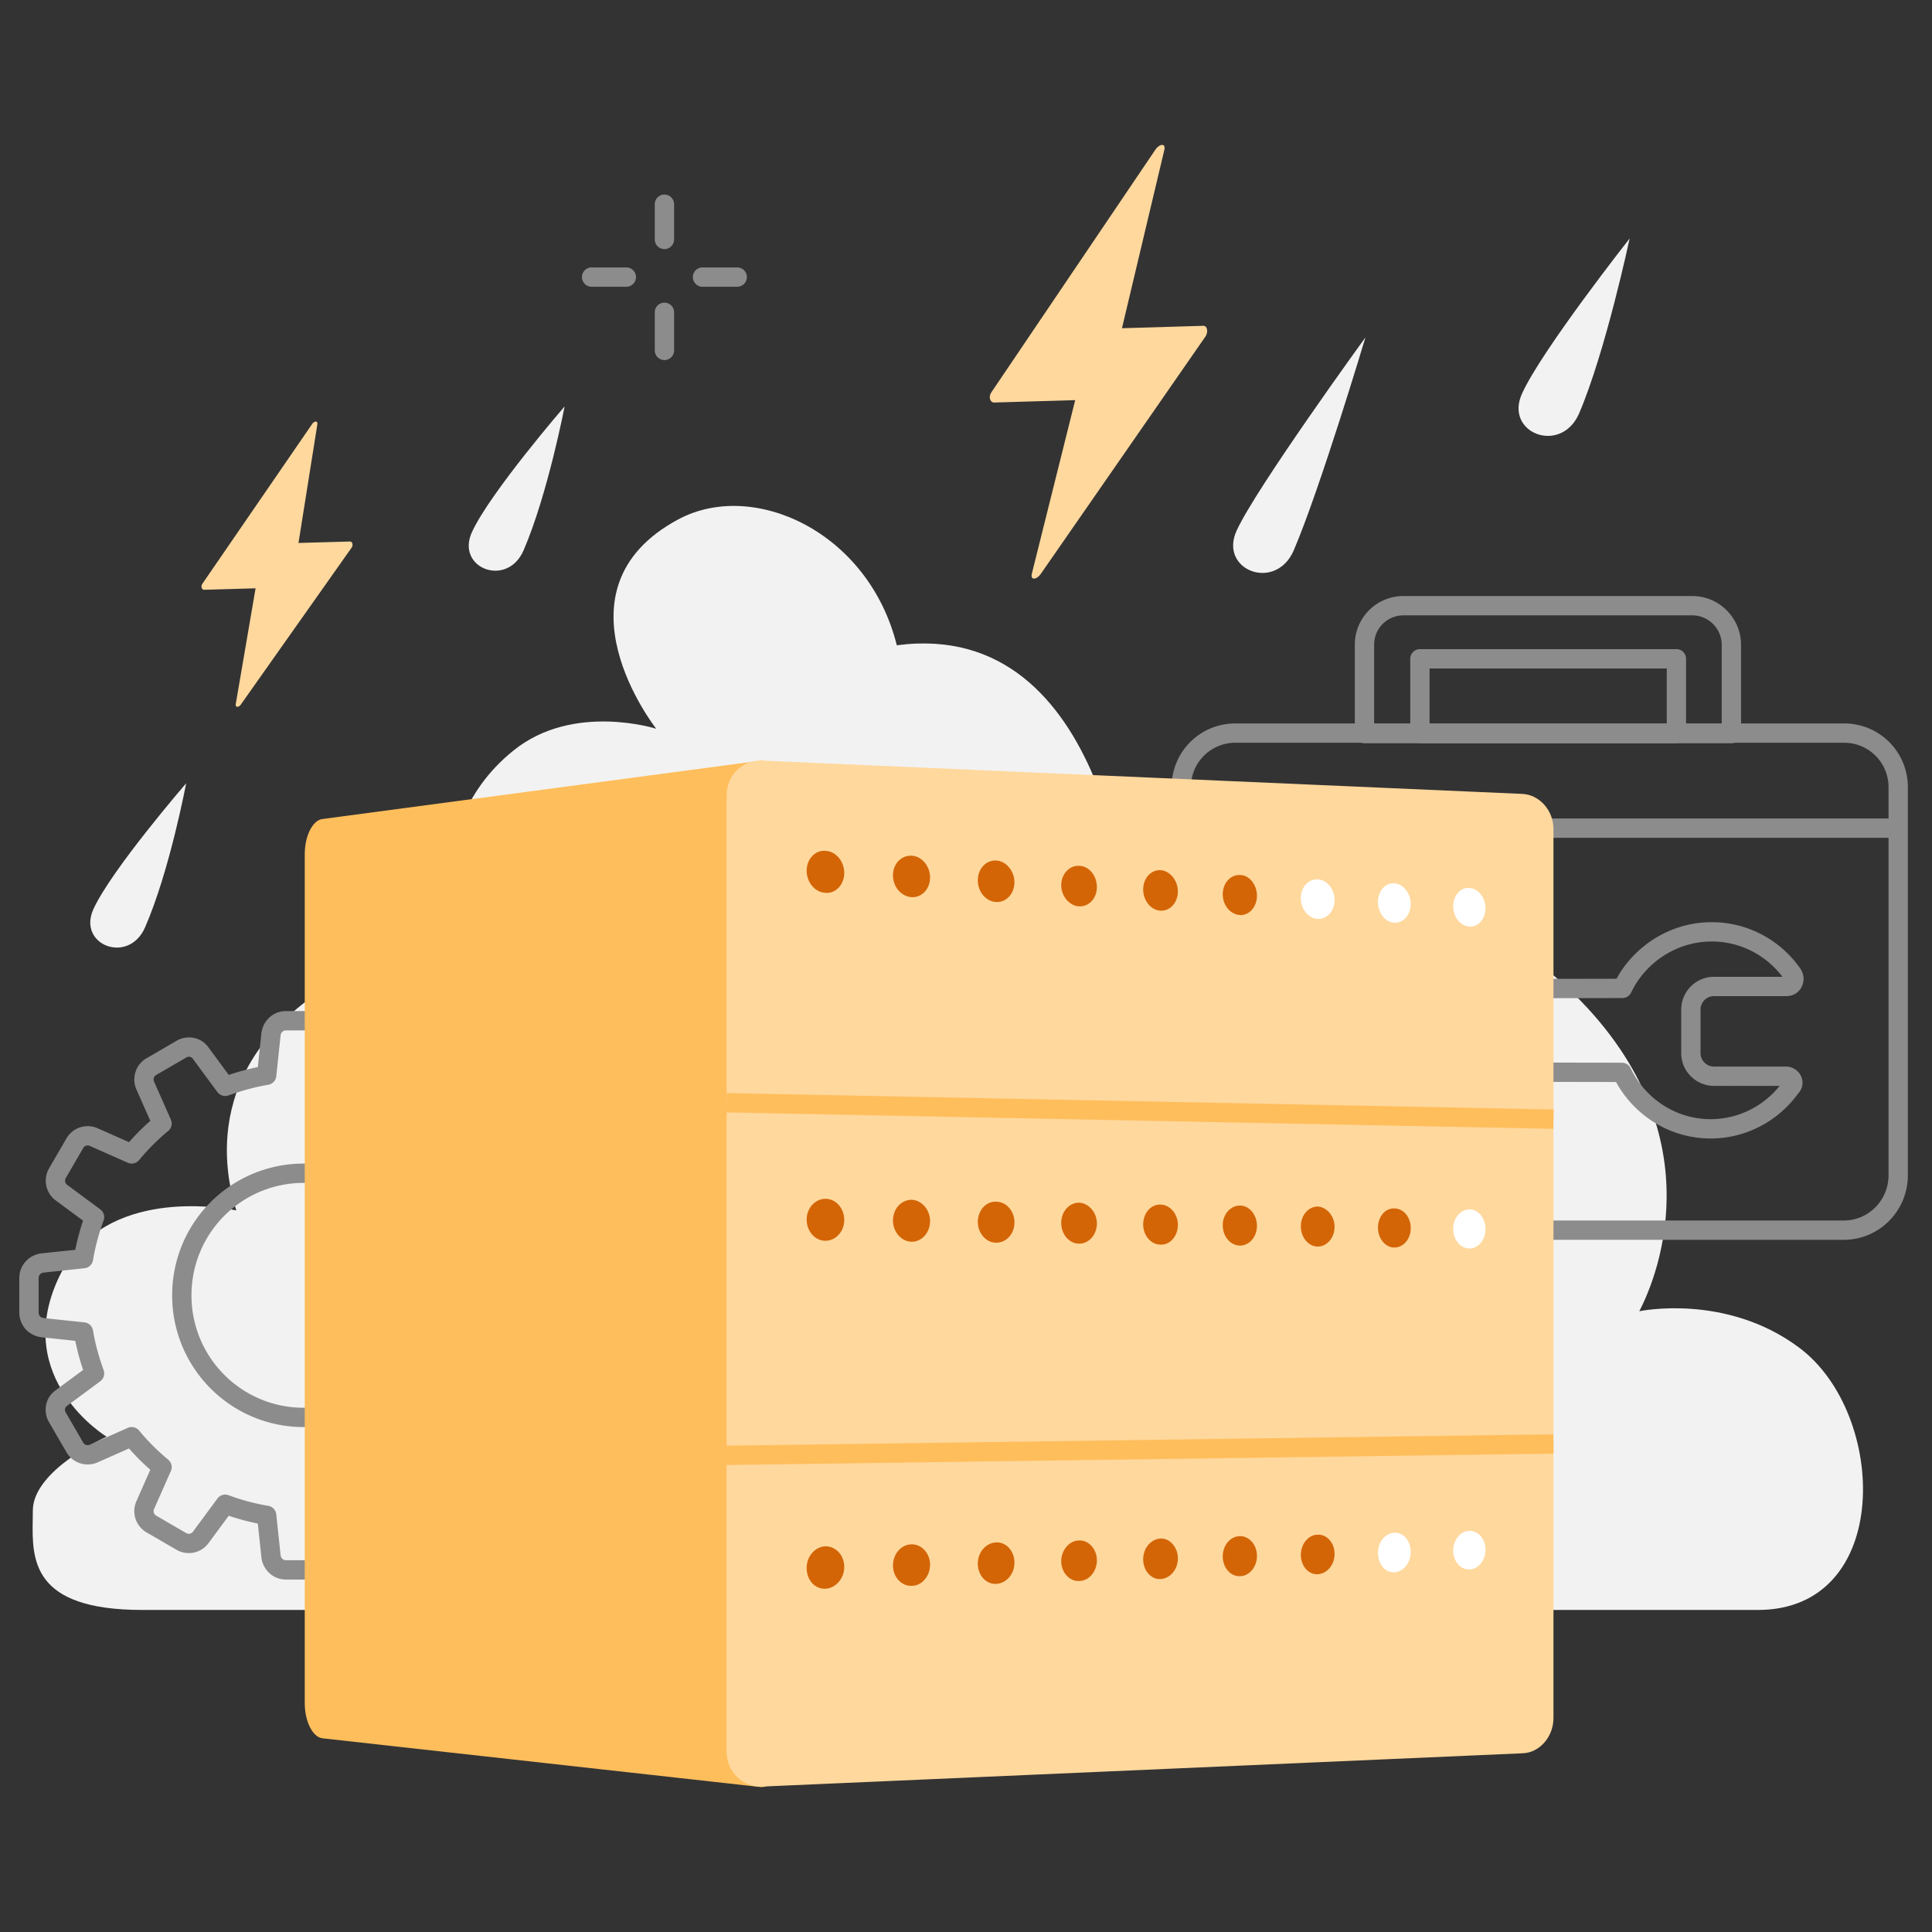 <svg xmlns="http://www.w3.org/2000/svg" width="400" height="400" fill="none" viewBox="0 0 400 400"><rect x="0" y="0" width="400" height="400" fill="#333333" stroke="none"/><path fill="#F2F2F2" fill-rule="evenodd" d="M315.141 81.442c4.093-8.992 22.26-32.072 22.26-32.072s-4.991 23.48-10.481 36.268c-3.793 8.593-15.572 3.997-11.779-4.196m-59.093 28.375c4.092-8.892 26.651-39.965 26.651-39.965s-9.383 31.373-14.873 44.162c-3.793 8.592-15.572 3.996-11.778-4.197M38.541 162.17s-15.372 17.785-19.165 25.978c-3.494 7.493 7.287 11.689 10.68 3.796 5.091-11.69 8.485-29.774 8.485-29.774m-9.084 171.153h334.495c27.95 0 26.952-40.665 8.485-54.353-15.173-11.29-33.04-7.494-33.04-7.494 3.893-7.493 16.57-38.666-16.371-68.34-25.054-22.58-89.039-10.591-89.039-10.591s-3.992-64.843-48.312-58.948c-5.89-23.58-29.746-34.37-45.218-26.078-27.251 14.588-4.592 43.363-4.592 43.363s-17.169-5.496-29.547 4.496c-21.46 17.285-10.78 45.56-10.78 45.56s-9.683-6.395-22.66.4c-32.34 16.885-26.152 42.263-23.956 49.257-5.59-1.099-28.448-3.997-36.833 14.087-9.683 20.882 9.982 32.772 9.982 32.772S6.798 304.348 6.798 312.74c0 .595-.01 1.209-.02 1.835-.142 8.224-.322 18.748 22.68 18.748" clip-rule="evenodd"/><path fill="#8C8C8C" fill-rule="evenodd" d="M353.492 190.948c8.01-.329 15.134 3.627 19.294 9.654l.042.063c1.459 2.295.048 5.571-2.986 5.571H354.87a2.795 2.795 0 0 0-2.792 2.796v8.992a2.795 2.795 0 0 0 2.792 2.796h14.873a3.47 3.47 0 0 1 3.121 1.938 3.2 3.2 0 0 1-.6 3.668c-4.06 5.614-10.693 9.285-18.093 9.285-8.446 0-15.78-4.755-19.589-11.692l-57.172-.098h-.003c-5.92-.001-10.956-4.117-11.081-10.353-.126-6.431 5.401-10.831 11.381-10.832h.002l56.973-.098c3.703-6.732 10.801-11.377 18.81-11.69m14.968 33.872c-3.375 4.203-8.562 6.891-14.289 6.891-7.272 0-13.581-4.313-16.562-10.552a2 2 0 0 0-1.802-1.138l-58.394-.1h-.003c-4.061 0-7.009-2.678-7.084-6.432m98.134 11.331h-13.59c-3.675 0-6.792-2.968-6.792-6.796v-8.992c0-3.673 2.963-6.796 6.792-6.796h14.163c-3.475-4.599-9.102-7.55-15.379-7.292l-.004.001c-6.919.269-13.056 4.506-15.941 10.552a2 2 0 0 1-1.802 1.139l-58.198.1c-4.2 0-7.456 2.995-7.383 6.753" clip-rule="evenodd"/><path fill="#8C8C8C" fill-rule="evenodd" d="M255.748 153.78a9.17 9.17 0 0 0-9.18 9.191v6.492H391v-6.492a9.167 9.167 0 0 0-9.18-9.191zM391 173.463H246.568V243.5a9.17 9.17 0 0 0 9.18 9.191H381.72c5.072 0 9.189-4.092 9.28-9.208zm-9.28 83.228H255.748c-7.295 0-13.18-5.893-13.18-13.191v-80.529c0-7.298 5.885-13.191 13.18-13.191H381.82c7.295 0 13.18 5.893 13.18 13.191v80.562c-.117 7.266-5.978 13.158-13.28 13.158" clip-rule="evenodd"/><path fill="#8C8C8C" fill-rule="evenodd" d="M280.5 133.497a10.055 10.055 0 0 1 10.085-10.093h59.792c5.614 0 10.085 4.61 10.085 10.093v18.384a2 2 0 0 1-2 2H282.5a2 2 0 0 1-2-2zm10.085-6.093a6.056 6.056 0 0 0-6.085 6.093v16.384h71.962v-16.384c0-3.309-2.715-6.093-6.085-6.093z" clip-rule="evenodd"/><path fill="#8C8C8C" fill-rule="evenodd" d="M291.979 136.396a2 2 0 0 1 2-2h53.104a2 2 0 0 1 2 2v15.486a2 2 0 0 1-2 2h-53.104a2 2 0 0 1-2-2zm4 2v11.486h49.104v-11.486z" clip-rule="evenodd"/><path fill="#F2F2F2" d="M116.899 84.14s-15.372 17.785-19.165 25.978c-3.494 7.493 7.287 11.69 10.681 3.797 4.991-11.59 8.484-29.774 8.484-29.774"/><path fill="#8C8C8C" fill-rule="evenodd" d="M54.125 213.88c.318-2.546 2.42-4.55 5.079-4.55h7.187c2.658 0 4.76 2.004 5.079 4.55l.004.037.741 7.006c2.076.417 4.094.966 6.024 1.616l4.21-5.703.01-.011a5.07 5.07 0 0 1 6.586-1.336l.012.007 6.176 3.59.007.003c2.313 1.328 3.117 4.128 2.137 6.417l-.01.022-2.89 6.53a49 49 0 0 1 4.41 4.414l6.521-2.891.022-.01c2.29-.982 5.089-.175 6.415 2.139l.004.006 3.575 6.164c1.293 2.131.846 5.099-1.35 6.643l-5.686 4.207a51 51 0 0 1 1.623 6.026l6.999.741-.21 1.989.248-1.984c2.503.313 4.581 2.4 4.447 5.137v7.138c0 .726-.139 1.528-.49 2.252a4.92 4.92 0 0 1-4.008 2.836l-6.985.74a49 49 0 0 1-1.615 6.033l5.71 4.224a5.08 5.08 0 0 1 1.335 6.588l-.007.012-3.586 6.183-.004.005c-1.325 2.315-4.125 3.122-6.415 2.14l-.022-.01-6.52-2.891a49 49 0 0 1-4.412 4.414l2.89 6.53.01.022c.98 2.289.177 5.089-2.136 6.416l-.007.004-6.157 3.579c-2.132 1.295-5.1.847-6.642-1.351l-4.202-5.69a51 51 0 0 1-6.017 1.623l-.74 7.008-.005.037c-.318 2.546-2.42 4.55-5.08 4.55h-7.186c-2.659 0-4.761-2.004-5.08-4.55q0-.019-.004-.037l-.74-7.007a49 49 0 0 1-6.024-1.615l-4.211 5.703-.009.011a5.07 5.07 0 0 1-6.586 1.336l-.012-.007-6.177-3.59-.007-.004c-2.313-1.327-3.116-4.127-2.136-6.416l.01-.022 2.89-6.53a49 49 0 0 1-4.41-4.414l-6.521 2.891-.023.01c-2.29.982-5.089.175-6.414-2.139l-.004-.006-3.575-6.164c-1.293-2.131-.847-5.099 1.35-6.643l5.686-4.207a51 51 0 0 1-1.623-6.026l-7-.741-.023-.003-.014-.002c-1.304-.163-2.398-.804-3.163-1.57a2 2 0 0 1-.122-.134C4.514 274.257 4 273.118 4 271.777v-7.193c0-2.658 2-4.763 4.547-5.082l.037-.005 6.998-.741c.416-2.079.965-4.1 1.615-6.033l-5.71-4.224a5.08 5.08 0 0 1-1.335-6.588l.007-.012 3.59-6.19c1.327-2.314 4.126-3.12 6.415-2.138l.023.01 6.52 2.891a49 49 0 0 1 4.411-4.414l-2.89-6.53-.01-.022c-.98-2.289-.177-5.089 2.137-6.416l6.164-3.583c2.131-1.295 5.099-.847 6.642 1.351l4.202 5.69a51 51 0 0 1 6.016-1.623l.742-7.008q0-.019.004-.037m62.441 49.593-8.462-.897a2 2 0 0 1-1.762-1.66c-.475-2.853-1.237-5.533-2.207-8.249a2 2 0 0 1 .695-2.28l6.887-5.096.05-.036c.367-.254.515-.849.234-1.305l-.026-.044-3.593-6.194-.007-.012a1.08 1.08 0 0 0-1.359-.456l-7.872 3.49a2 2 0 0 1-2.354-.555 45 45 0 0 0-6.02-6.026 2 2 0 0 1-.554-2.351l3.487-7.879a1.09 1.09 0 0 0-.456-1.365l-.012-.007-6.176-3.59-.005-.003a1.07 1.07 0 0 0-1.392.261q0 .002-.003.005l-5.082 6.882a2 2 0 0 1-2.304.688 45 45 0 0 0-8.219-2.201 2 2 0 0 1-1.66-1.762l-.895-8.47c-.087-.643-.577-1.031-1.108-1.031h-7.187c-.532 0-1.021.388-1.108 1.031l-.896 8.47a2 2 0 0 1-1.66 1.762c-2.85.475-5.526 1.238-8.24 2.209a2 2 0 0 1-2.282-.696l-5.091-6.894-.036-.05c-.254-.367-.846-.513-1.3-.234l-.043.026-6.2 3.604c-.475.271-.668.86-.456 1.365l3.487 7.879a2 2 0 0 1-.554 2.351 45 45 0 0 0-6.021 6.026 2 2 0 0 1-2.353.555l-7.872-3.49a1.08 1.08 0 0 0-1.36.456l-.006.012-3.587 6.182-.002.005a1.08 1.08 0 0 0 .26 1.398l.005.003 6.876 5.087a2 2 0 0 1 .686 2.302 45 45 0 0 0-2.199 8.227 2 2 0 0 1-1.762 1.66l-8.461.897c-.639.086-1.029.575-1.029 1.111v7.193c0 .237.072.475.277.745.22.197.49.33.752.366l8.461.897a2 2 0 0 1 1.762 1.66c.475 2.853 1.238 5.533 2.207 8.249a2 2 0 0 1-.694 2.28l-6.888 5.096-.05.036c-.366.254-.514.849-.234 1.305l.026.044 3.6 6.206c.272.476.859.667 1.36.456l7.872-3.49a2 2 0 0 1 2.353.555 45 45 0 0 0 6.02 6.026 2 2 0 0 1 .555 2.351l-3.487 7.879a1.09 1.09 0 0 0 .455 1.365l.012.007 6.177 3.59.004.002a1.07 1.07 0 0 0 1.392-.26l.003-.005 5.083-6.882a2 2 0 0 1 2.304-.688 45 45 0 0 0 8.218 2.201 2 2 0 0 1 1.66 1.762l.896 8.47c.087.643.576 1.031 1.108 1.031h7.187c.531 0 1.02-.388 1.108-1.031l.896-8.47a2 2 0 0 1 1.66-1.762c2.849-.475 5.526-1.238 8.24-2.209a2 2 0 0 1 2.282.696l5.09 6.894.037.05c.253.367.846.513 1.299.234l.044-.026 6.188-3.597.012-.007c.475-.271.667-.86.456-1.365l-3.487-7.879a2 2 0 0 1 .554-2.351 45 45 0 0 0 6.02-6.026 2 2 0 0 1 2.354-.555l7.872 3.49c.501.211 1.087.02 1.359-.456l.007-.012 3.586-6.182.003-.005a1.08 1.08 0 0 0-.265-1.401l-6.876-5.087a2 2 0 0 1-.687-2.302 45 45 0 0 0 2.199-8.227 2 2 0 0 1 1.762-1.66l8.485-.899.029-.003a.92.92 0 0 0 .749-.519l.039-.082c.033-.065.089-.245.089-.505v-7.193q0-.063.004-.125c.026-.424-.273-.897-.933-.986m-53.669-18.569c-12.868 0-23.254 10.393-23.254 23.278S50.03 291.46 62.897 291.46c12.882 0 23.347-10.403 23.255-23.264v-.014c0-12.885-10.386-23.278-23.255-23.278m-27.254 23.278c0-15.091 12.173-27.278 27.254-27.278 15.079 0 27.25 12.183 27.255 27.27.104 15.112-12.189 27.286-27.255 27.286-15.08 0-27.254-12.187-27.254-27.278" clip-rule="evenodd"/><path fill="#FFD89D" fill-rule="evenodd" d="m232.291 67.955 16.869-.5c.799 0 .998 1.2.499 2.098l-34.238 49.357c-.799 1.099-2.096 1.299-1.797-.1l8.984-35.968-16.869.5c-.799-.1-1.098-1.2-.5-2.099l34.039-50.356c.798-1.099 2.096-1.299 1.797.1zM61.799 112.414l10.68-.3c.5 0 .7.8.3 1.299L49.92 145.785c-.399.699-1.297.799-1.098-.1l4.093-23.879-10.68.3c-.5 0-.7-.8-.3-1.299l22.659-32.972c.4-.699 1.297-.799 1.098.1z" clip-rule="evenodd"/><path fill="#8C8C8C" fill-rule="evenodd" d="M137.562 40.278a2 2 0 0 1 2 2v7.294a2 2 0 0 1-4 0v-7.294a2 2 0 0 1 2-2m-17.072 17.09a2 2 0 0 1 2-2h7.187a2 2 0 0 1 0 4h-7.187a2 2 0 0 1-2-2m22.958 0a2 2 0 0 1 2-2h7.187a2 2 0 1 1 0 4h-7.187a2 2 0 0 1-2-2m-5.885 5.29a2 2 0 0 1 2 2v7.892a2 2 0 0 1-4 0v-7.893a2 2 0 0 1 2-2" clip-rule="evenodd"/><path fill="#FFBE5C" d="m66.79 359.9 90.736 10.091c2.296.2 4.292-3.097 4.292-7.193V164.67c0-4.196-1.896-7.393-4.292-7.193L66.79 169.566c-1.996.2-3.693 3.397-3.693 7.294v175.746c0 3.897 1.697 7.094 3.693 7.294"/><path fill="#FFD89D" d="m315.24 362.997-157.415 6.894c-4.092.2-7.387-3.097-7.387-7.193V164.67c0-4.196 3.295-7.393 7.387-7.193l157.415 6.894c3.494.199 6.389 3.397 6.389 7.293v184.04c0 3.896-2.895 7.194-6.389 7.293"/><path fill="#FFBE5C" fill-rule="evenodd" d="m321.589 233.713-171.19-3.397.079-4 171.191 3.397zm.067 67.241-174.184 2.398-.055-4 174.184-2.397z" clip-rule="evenodd"/><path fill="#D36507" fill-rule="evenodd" d="M170.901 184.852c2.096.2 3.893-1.698 3.893-4.096s-1.697-4.496-3.893-4.596c-2.096-.2-3.893 1.698-3.893 4.096s1.697 4.496 3.893 4.596m17.867.901c2.097.1 3.794-1.699 3.794-4.097 0-2.298-1.697-4.396-3.794-4.496-2.196-.1-3.893 1.699-3.893 4.097s1.797 4.396 3.893 4.496m21.262-3.097c0 2.397-1.696 4.196-3.793 4.096-2.096-.1-3.793-2.098-3.793-4.496s1.697-4.196 3.793-4.097c2.097.1 3.793 2.199 3.793 4.497m13.376 4.993c2.096.1 3.693-1.699 3.693-3.997 0-2.398-1.697-4.396-3.693-4.396-1.996-.1-3.693 1.699-3.693 3.997s1.697 4.296 3.693 4.396m20.463-3.095c0 2.298-1.597 4.096-3.593 3.996-1.997-.1-3.594-2.098-3.594-4.396s1.597-4.096 3.594-3.996c1.896.1 3.593 2.098 3.593 4.396m12.877 4.896c1.896.1 3.493-1.699 3.493-3.997s-1.597-4.296-3.493-4.296c-1.997-.1-3.594 1.698-3.594 3.996s1.597 4.197 3.594 4.297" clip-rule="evenodd"/><path fill="#FFF" fill-rule="evenodd" d="M272.817 190.248c1.897.1 3.494-1.599 3.494-3.897s-1.597-4.196-3.494-4.296-3.494 1.599-3.494 3.897 1.597 4.196 3.494 4.296m15.871.799c1.897.1 3.394-1.698 3.394-3.896s-1.497-4.097-3.394-4.297c-1.896-.1-3.394 1.599-3.394 3.897s1.498 4.196 3.394 4.296" clip-rule="evenodd"/><path fill="#FFF" d="M307.554 188.05c0 2.198-1.497 3.897-3.294 3.797-1.896-.1-3.394-1.998-3.394-4.196s1.498-3.997 3.394-3.797c1.797.1 3.294 1.998 3.294 4.196"/><path fill="#D36507" fill-rule="evenodd" d="M170.901 256.89c2.096 0 3.893-1.898 3.893-4.296s-1.697-4.396-3.893-4.396c-2.096 0-3.893 1.898-3.893 4.296s1.697 4.396 3.893 4.396m17.868.2c2.097 0 3.794-1.898 3.794-4.296 0-2.298-1.697-4.296-3.794-4.396-2.196 0-3.893 1.898-3.893 4.296s1.797 4.396 3.893 4.396m21.262-3.995c0 2.398-1.697 4.196-3.794 4.196s-3.793-1.998-3.793-4.296c0-2.398 1.697-4.296 3.793-4.196 2.097 0 3.794 1.898 3.794 4.296m13.375 4.395c2.097 0 3.694-1.899 3.694-4.197s-1.697-4.196-3.694-4.296c-1.996 0-3.693 1.799-3.693 4.196 0 2.398 1.697 4.297 3.693 4.297m20.463-3.897c0 2.298-1.597 4.196-3.593 4.096-1.996 0-3.594-1.898-3.594-4.196s1.598-4.196 3.594-4.096c1.896 0 3.593 1.898 3.593 4.196m12.877 4.295c1.896 0 3.494-1.799 3.494-4.097s-1.598-4.196-3.494-4.196c-1.997 0-3.594 1.798-3.594 4.096s1.597 4.197 3.594 4.197m19.565-3.894c0 2.298-1.597 4.097-3.494 4.097s-3.494-1.899-3.494-4.197 1.597-4.096 3.494-4.096c1.897.1 3.494 1.998 3.494 4.196m12.377 4.295c1.897 0 3.394-1.798 3.394-3.997 0-2.298-1.497-4.096-3.394-4.096-1.896-.1-3.394 1.699-3.394 3.997 0 2.198 1.498 4.096 3.394 4.096" clip-rule="evenodd"/><path fill="#FFF" d="M307.554 254.492c0 2.199-1.498 3.997-3.294 3.997-1.897 0-3.394-1.798-3.394-4.096 0-2.199 1.497-3.997 3.394-3.997 1.796 0 3.294 1.798 3.294 4.096"/><path fill="#D36507" fill-rule="evenodd" d="M240.276 326.93c1.996-.1 3.593-1.998 3.593-4.296s-1.697-4.196-3.593-4.097c-1.997.1-3.594 1.999-3.594 4.297s1.597 4.196 3.594 4.096m-13.177-3.898c0 2.298-1.597 4.296-3.693 4.296-1.996.1-3.693-1.798-3.693-4.096s1.697-4.296 3.693-4.296c1.996-.1 3.693 1.798 3.693 4.096m-20.862 4.897c2.097-.1 3.793-1.998 3.793-4.396s-1.696-4.296-3.793-4.196c-2.096.1-3.793 1.998-3.793 4.396s1.697 4.296 3.793 4.196m-13.674-3.996c0 2.398-1.697 4.396-3.794 4.396-2.096.1-3.893-1.799-3.893-4.196 0-2.398 1.697-4.397 3.893-4.397 2.097 0 3.794 1.899 3.794 4.197m-17.769.501c0 2.398-1.797 4.396-3.893 4.496-2.196.1-3.893-1.798-3.893-4.296s1.797-4.396 3.893-4.496c2.196 0 3.893 1.898 3.893 4.296m98.023 1.496c1.897-.1 3.494-1.899 3.494-4.197s-1.597-4.096-3.494-3.996c-1.897 0-3.494 1.898-3.494 4.196s1.597 4.097 3.494 3.997m-16.071.4c1.897 0 3.494-1.899 3.494-4.197s-1.597-4.096-3.494-4.096c-1.996 0-3.593 1.898-3.593 4.196s1.597 4.197 3.593 4.097" clip-rule="evenodd"/><path fill="#FFF" fill-rule="evenodd" d="M304.26 324.931c1.796 0 3.294-1.899 3.294-4.097s-1.498-3.896-3.294-3.896c-1.897 0-3.394 1.898-3.394 4.096s1.497 3.996 3.394 3.897m-15.572.598c1.897-.1 3.394-1.999 3.394-4.197 0-2.298-1.497-4.096-3.394-3.996-1.896.1-3.394 1.898-3.394 4.196s1.498 4.096 3.394 3.997" clip-rule="evenodd"/></svg>